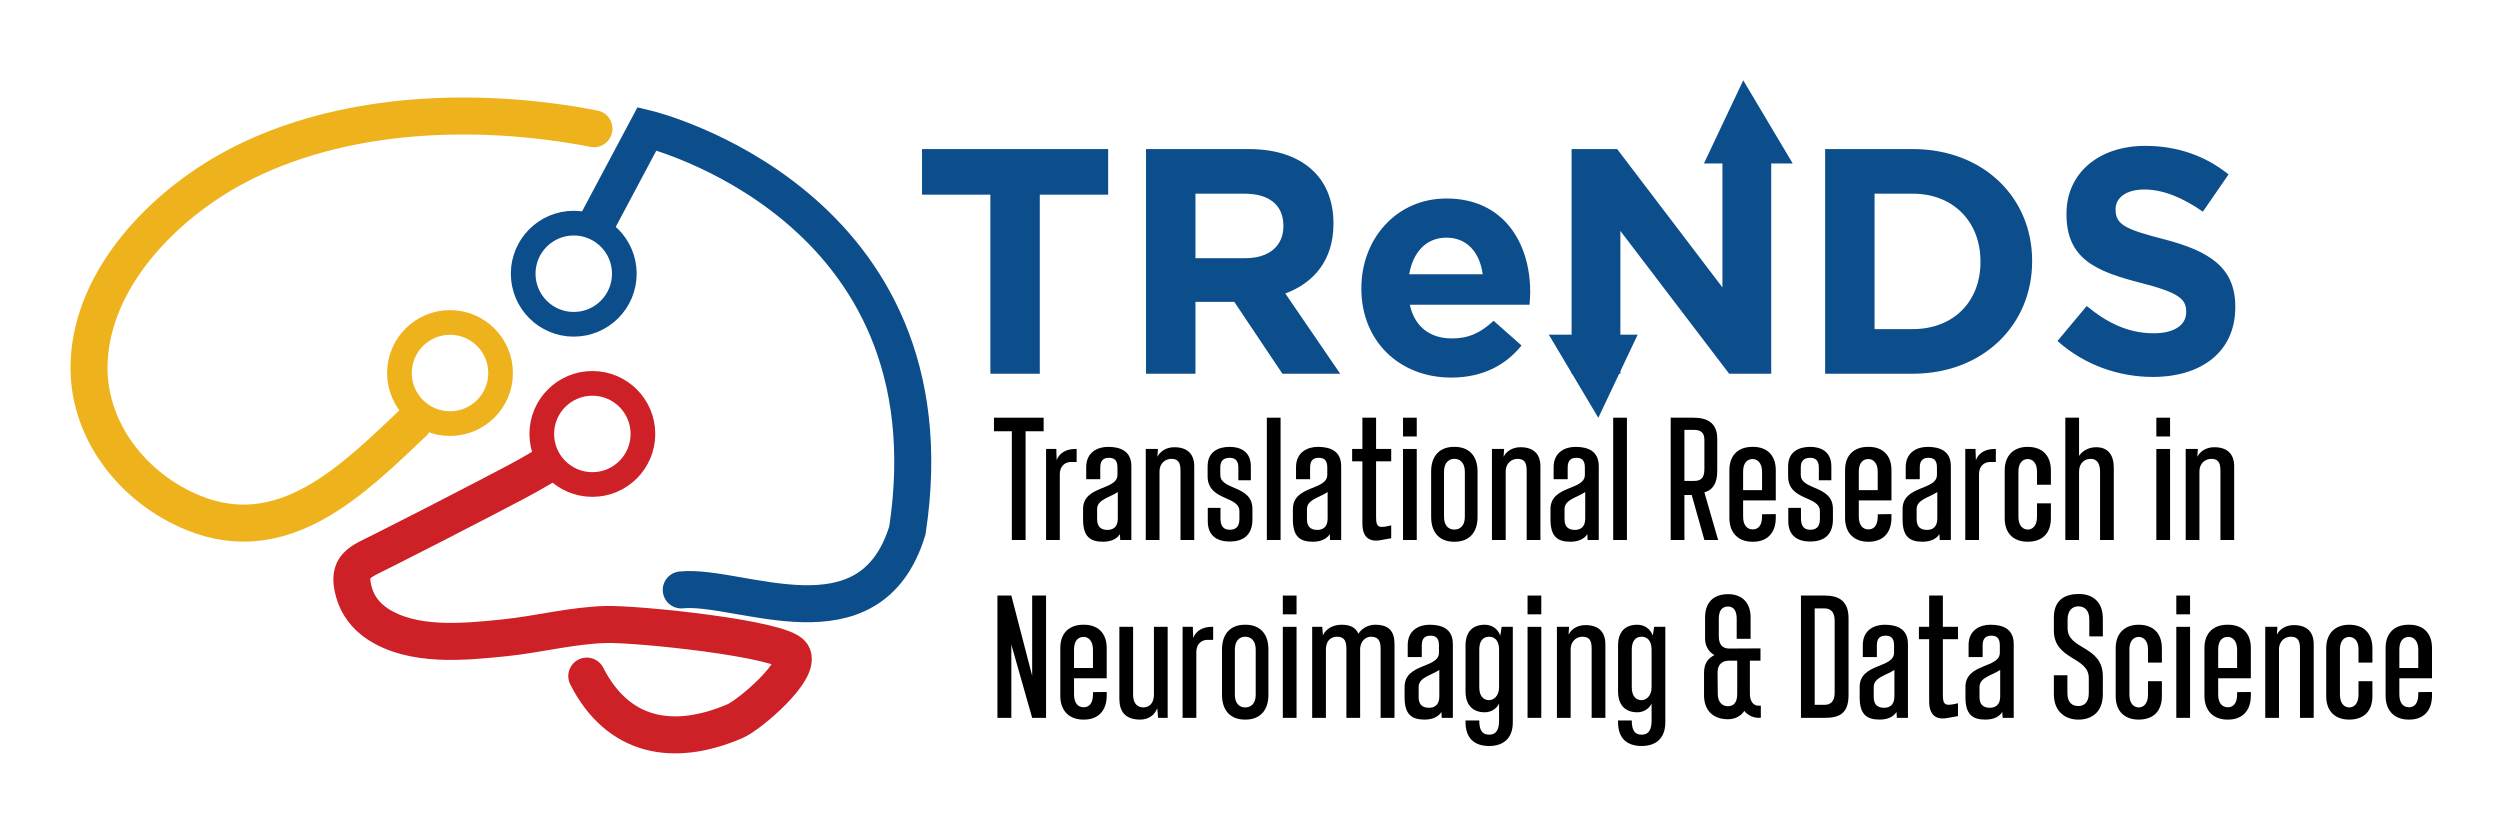 <?xml version="1.0" encoding="UTF-8" standalone="no"?>
<svg
   width="1209pt"
   height="401pt"
   viewBox="0 0 1209 401"
   version="1.1"
   id="svg245"
   xmlns:xlink="http://www.w3.org/1999/xlink"
   xmlns="http://www.w3.org/2000/svg"
   xmlns:svg="http://www.w3.org/2000/svg">
  <defs
     id="defs91">
    <g
       id="g89">
      <g
         id="glyph-0-0">
        <path
           d="M 34.438 -67.203 L 7.812 -67.203 L 7.812 16.797 L 34.438 16.797 Z M 27.969 -61.578 L 27.969 -58.797 L 22.422 -58.797 L 22.422 -55.688 L 27.969 -55.688 L 27.969 -52.922 L 14.031 -52.922 L 14.031 -55.688 L 19.578 -55.688 L 19.578 -58.797 L 14.109 -58.797 L 14.109 -61.578 Z M 22.422 -50.734 L 22.422 -44.859 L 27.969 -44.859 L 27.969 -42 L 14.031 -42 L 14.031 -50.734 Z M 19.578 -47.875 L 16.797 -47.875 L 16.797 -44.859 L 19.578 -44.859 Z M 27.969 -39.734 L 27.969 -36.953 L 22.422 -36.953 L 22.422 -31.078 L 14.031 -31.078 L 14.031 -33.859 L 19.578 -33.859 L 19.578 -36.953 L 14.031 -36.953 L 14.031 -39.734 Z M 27.969 -34.688 L 27.969 -26.297 L 14.031 -26.297 L 14.031 -29.141 L 25.203 -29.141 L 25.203 -34.688 Z M 27.969 -24.438 L 27.969 -14.953 L 14.031 -14.953 L 14.031 -24.438 L 16.797 -24.438 L 16.797 -17.719 L 25.203 -17.719 L 25.203 -21.672 L 22.422 -21.672 L 22.422 -19.734 L 19.578 -19.734 L 19.578 -24.438 Z M 27.969 -9.906 L 27.969 -0.422 L 14.031 -0.422 L 14.031 -9.906 Z M 25.203 -7.141 L 16.797 -7.141 L 16.797 -3.188 L 25.203 -3.188 Z M 27.969 1.516 L 27.969 4.281 L 25.281 4.281 L 19.406 8.234 L 27.969 8.234 L 27.969 11 L 14.031 11 L 14.031 8.234 L 19.906 4.281 L 14.031 4.281 L 14.031 1.516 Z M 27.969 1.516 "
           id="path25" />
      </g>
      <g
         id="glyph-0-1">
        <path
           d="M 10.328 0 L 16.969 0 L 16.969 -52.578 L 25.703 -52.578 L 25.703 -59.141 L 1.688 -59.141 L 1.688 -52.578 L 10.328 -52.578 Z M 10.328 0 "
           id="path28" />
      </g>
      <g
         id="glyph-0-2">
        <path
           d="M 17.469 -44.016 C 13.016 -44.016 9.75 -42 8.484 -38.641 L 8.312 -44.016 L 3.359 -44.016 L 3.359 0 L 10 0 L 10 -31.844 C 10 -35.953 12.766 -37.719 15.375 -37.719 L 18.141 -37.719 L 18.141 -44.016 Z M 17.469 -44.016 "
           id="path31" />
      </g>
      <g
         id="glyph-0-3">
        <path
           d="M 13.859 -45.031 C 8.984 -45.031 3.281 -42.594 3.281 -35.203 L 3.281 -29.406 L 10.078 -29.406 L 10.078 -35.109 C 10.078 -38.969 12.188 -39.734 14.281 -39.734 C 16.469 -39.734 18.391 -38.969 18.391 -35.109 L 18.391 -31.5 C 18.391 -23.859 1.766 -26.547 1.766 -14.953 L 1.766 -9.906 C 1.766 -1.688 5.125 0.844 11.422 0.844 C 15.281 0.844 18.141 -0.5 19.578 -2.859 L 19.734 0 L 25.109 0 L 25.109 -35.703 C 25.109 -43.094 19.734 -45.031 13.859 -45.031 Z M 18.562 -10.328 C 18.562 -6.125 16.125 -4.875 13.609 -4.875 C 10.672 -4.875 8.562 -6.125 8.562 -10 L 8.562 -14.953 C 8.562 -19.578 14.609 -20.5 18.562 -23.188 Z M 18.562 -10.328 "
           id="path34" />
      </g>
      <g
         id="glyph-0-4">
        <path
           d="M 17.141 -44.859 C 13.531 -44.859 10.422 -43.094 8.984 -40.234 L 9.234 -44.016 L 3.359 -44.016 L 3.359 0 L 10 0 L 10 -33.016 C 10 -37.469 13.188 -39.234 15.703 -39.234 C 18.812 -39.234 20.156 -37.719 20.156 -33.594 L 20.156 0 L 26.797 0 L 26.797 -35.609 C 26.797 -41.656 23.438 -44.859 17.141 -44.859 Z M 17.141 -44.859 "
           id="path37" />
      </g>
      <g
         id="glyph-0-5">
        <path
           d="M 13.531 0.75 C 19.406 0.75 24.531 -1.766 24.531 -10 L 24.531 -15.031 C 24.531 -26.625 8.984 -23.938 8.984 -31.5 L 8.984 -35.203 C 8.984 -39.062 11.516 -39.734 13.531 -39.734 C 15.375 -39.734 17.719 -39.062 17.719 -35.203 L 17.719 -28.891 L 23.766 -28.891 L 23.766 -35.609 C 23.766 -43.016 18.391 -45.031 13.531 -45.031 C 8.484 -45.031 2.859 -43.016 2.859 -35.609 L 2.859 -30.828 C 2.859 -18.812 18.234 -21.5 18.234 -13.938 L 18.234 -10.078 C 18.234 -6.125 16.219 -4.953 13.531 -4.953 C 11.094 -4.953 9.078 -6.125 9.078 -10.422 L 9.078 -15.547 L 2.938 -15.547 L 2.938 -9.078 C 2.938 -1.766 7.812 0.75 13.531 0.75 Z M 13.531 0.75 "
           id="path40" />
      </g>
      <g
         id="glyph-0-6">
        <path
           d="M 3.359 0 L 10 0 L 10 -59.141 L 3.359 -59.141 Z M 3.359 0 "
           id="path43" />
      </g>
      <g
         id="glyph-0-7">
        <path
           d="M 20.578 -38.047 L 20.578 -44.016 L 13.266 -44.016 L 13.266 -59.141 L 6.641 -59.141 L 6.641 -44.016 L 1.688 -44.016 L 1.688 -38.047 L 6.641 -38.047 L 6.641 -7.984 C 6.641 -1.266 10 1.344 16.297 -0.078 L 20.578 -0.844 L 20.578 -7.062 C 14.609 -5.625 13.266 -5.969 13.266 -10.922 L 13.266 -38.047 Z M 20.578 -38.047 "
           id="path46" />
      </g>
      <g
         id="glyph-0-8">
        <path
           d="M 3.359 -50.062 L 10 -50.062 L 10 -59.141 L 3.359 -59.141 Z M 3.359 0 L 10 0 L 10 -44.016 L 3.359 -44.016 Z M 3.359 0 "
           id="path49" />
      </g>
      <g
         id="glyph-0-9">
        <path
           d="M 13.781 0.844 L 14.203 0.844 C 20.828 0.844 25.203 -3.281 25.203 -11.094 L 25.203 -33.188 C 25.203 -40.906 20.828 -45.031 14.203 -45.031 L 13.781 -45.031 C 7.141 -45.031 2.766 -40.906 2.766 -33.188 L 2.766 -11.094 C 2.766 -3.281 7.141 0.844 13.781 0.844 Z M 13.859 -5.047 C 11.422 -5.047 8.984 -6.719 8.984 -11.172 L 8.984 -33.016 C 8.984 -37.469 11.422 -39.234 13.938 -39.234 L 14.031 -39.234 C 16.625 -39.234 19.062 -37.469 19.062 -33.016 L 19.062 -11.172 C 19.062 -6.719 16.625 -5.047 14.031 -5.047 Z M 13.859 -5.047 "
           id="path52" />
      </g>
      <g
         id="glyph-0-10" />
      <g
         id="glyph-0-11">
        <path
           d="M 19.656 -23.016 C 23.516 -24.109 25.875 -27.219 25.875 -33.266 L 25.875 -48.969 C 25.875 -56.703 21 -59.141 14.281 -59.141 L 3.359 -59.141 L 3.359 0 L 10 0 L 10 -21.75 L 13.531 -21.75 L 19.656 0 L 26.297 0 Z M 14.703 -28.562 L 10 -28.562 L 10 -53.25 L 14.281 -53.25 C 16.797 -53.25 19.656 -52.844 19.656 -48.391 L 19.656 -34.266 C 19.656 -29.812 17.812 -28.562 14.703 -28.562 Z M 14.703 -28.562 "
           id="path56" />
      </g>
      <g
         id="glyph-0-12">
        <path
           d="M 25.203 -19.156 L 25.203 -33.766 C 25.203 -41.406 20.5 -45.031 14.281 -45.031 L 13.859 -45.031 C 7.469 -45.031 2.766 -41.406 2.766 -33.766 L 2.766 -10.672 C 2.766 -2.938 7.562 0.844 13.859 0.844 L 14.281 0.844 C 20.656 0.844 25.203 -3.031 25.203 -10.75 L 25.203 -12.516 L 18.562 -12.438 L 18.562 -11.344 C 18.562 -6.891 16.625 -5.125 14.109 -5.125 L 14.031 -5.125 C 11.516 -5.125 9.406 -6.891 9.406 -11.344 L 9.406 -19.156 Z M 14.031 -39.141 L 14.109 -39.141 C 16.125 -39.141 18.562 -37.469 18.562 -33.016 L 18.562 -24.109 L 9.406 -24.109 L 9.406 -33.016 C 9.406 -37.469 11.516 -39.141 14.031 -39.141 Z M 14.031 -39.141 "
           id="path59" />
      </g>
      <g
         id="glyph-0-13">
        <path
           d="M 13.859 0.844 C 20.828 0.844 25.109 -3.031 25.109 -10.578 L 25.109 -17.719 L 18.391 -17.719 L 18.391 -11.172 C 18.391 -6.547 15.953 -5.047 13.938 -5.047 C 11.844 -5.047 9.406 -6.547 9.406 -11.172 L 9.406 -33.188 C 9.406 -37.625 11.844 -39.141 13.859 -39.141 C 15.953 -39.141 18.391 -37.625 18.391 -33.188 L 18.391 -26.719 L 25.109 -26.719 L 25.109 -33.594 C 25.109 -40.828 21 -45.031 13.859 -45.031 C 7.562 -45.031 2.766 -41.328 2.766 -33.594 L 2.766 -10.578 C 2.766 -2.688 7.562 0.844 13.859 0.844 Z M 13.859 0.844 "
           id="path62" />
      </g>
      <g
         id="glyph-0-14">
        <path
           d="M 18.312 -44.859 C 14.875 -44.859 11.672 -43.266 10 -40.656 L 10 -59.141 L 3.359 -59.141 L 3.359 0 L 10 0 L 10 -33.016 C 10 -37.469 12.938 -39.234 15.625 -39.234 C 18.484 -39.234 20.156 -37.219 20.156 -33.094 L 20.156 0 L 26.797 0 L 26.797 -35.031 C 26.797 -41.156 23.938 -44.859 18.312 -44.859 Z M 18.312 -44.859 "
           id="path65" />
      </g>
      <g
         id="glyph-0-15">
        <path
           d="M 20.156 -59.141 L 20.156 -20.328 L 10.078 -59.141 L 3.359 -59.141 L 3.359 0 L 10.078 0 L 10.078 -35.453 L 20.156 0 L 26.875 0 L 26.875 -59.141 Z M 20.156 -59.141 "
           id="path68" />
      </g>
      <g
         id="glyph-0-16">
        <path
           d="M 19.234 -44.016 L 19.234 -11.172 C 19.234 -6.719 16.625 -5.047 14.109 -5.047 C 11.172 -5.047 9.156 -7.062 9.156 -11.172 L 9.156 -44.016 L 2.516 -44.016 L 2.516 -9.156 C 2.516 -3.109 5.375 0.844 12.594 0.844 C 16.625 0.844 19.656 -1.344 20.828 -4.703 L 21.25 0 L 25.875 0 L 25.875 -44.016 Z M 19.234 -44.016 "
           id="path71" />
      </g>
      <g
         id="glyph-0-17">
        <path
           d="M 33.766 -45.031 C 30.578 -45.031 27.391 -43.344 25.703 -40.656 C 24.531 -43.516 22.016 -45.031 17.562 -45.031 C 13.438 -45.031 10 -43.094 8.562 -39.906 L 8.234 -44.016 L 3.359 -44.016 L 3.359 0 L 10 0 L 10 -33.016 C 10 -37.469 12.516 -39.234 15.453 -39.234 C 18.391 -39.234 19.906 -37.719 19.906 -33.594 L 19.906 0 L 26.547 0 L 26.547 -33.016 C 26.547 -37.469 29.656 -39.234 31.672 -39.234 C 34.938 -39.234 36.453 -37.719 36.453 -33.594 L 36.453 0 L 43.172 0 L 43.172 -35.609 C 43.172 -41.656 40.734 -45.031 33.766 -45.031 Z M 33.766 -45.031 "
           id="path74" />
      </g>
      <g
         id="glyph-0-18">
        <path
           d="M 19.984 -44.016 L 19.312 -39.734 C 18.234 -42.922 15.375 -45.031 11.844 -45.031 C 5.547 -45.031 2.516 -41.156 2.516 -35.031 L 2.516 -12.766 C 2.516 -6.719 5.547 -2.688 11.844 -2.688 C 14.703 -2.688 17.469 -4.281 18.734 -6.891 L 18.734 1.516 C 18.734 5.297 17.562 8.141 13.938 8.141 C 10.156 8.141 9.156 5.297 9.156 1.266 L 2.516 1.266 L 2.516 2.188 C 2.516 9.328 6.297 13.609 13.938 13.609 C 20.828 13.609 25.375 9.906 25.375 2.188 L 25.375 -44.016 Z M 13.938 -8.562 C 11 -8.562 9.156 -10.672 9.156 -14.781 L 9.156 -33.016 C 9.156 -37.219 11 -39.234 13.938 -39.234 C 16.469 -39.234 18.734 -37.469 18.734 -33.016 L 18.734 -14.781 C 18.734 -10.328 15.875 -8.562 13.938 -8.562 Z M 13.938 -8.562 "
           id="path77" />
      </g>
      <g
         id="glyph-0-19">
        <path
           d="M 27.641 -5.875 C 25.203 -5.875 23.516 -8.062 23.516 -11.516 L 23.516 -27.641 L 28.641 -27.641 L 28.641 -33.594 L 13.531 -33.516 C 11 -33.516 8.484 -34.688 8.484 -39.391 L 8.484 -47.969 C 8.484 -52.5 10.578 -53.844 12.938 -53.844 C 15.281 -53.844 17.141 -52.25 17.141 -47.969 L 17.141 -38.219 L 23.859 -38.219 L 23.859 -48.547 C 23.859 -56.281 19.156 -59.812 13.016 -59.812 C 5.875 -59.812 1.844 -55.781 1.844 -48.547 L 1.844 -38.219 C 1.844 -34.188 4.203 -31.5 6.391 -30.328 C 4.031 -29.234 1.344 -26.969 1.344 -21.922 L 1.344 -10.922 C 1.344 -3.859 5.453 0.672 12.938 0.672 C 16.469 0.672 19.312 -1.016 20.828 -3.359 C 22.344 -1.422 24.953 0 27.719 0 L 28.812 -0.078 L 28.812 -5.875 Z M 17.391 -11.594 C 17.391 -7.641 15.875 -5.625 12.859 -5.625 C 10.156 -5.625 7.984 -7.641 7.984 -11.594 L 7.891 -21.844 C 7.891 -26.625 11 -27.641 13.438 -27.641 L 17.391 -27.641 Z M 17.391 -11.594 "
           id="path80" />
      </g>
      <g
         id="glyph-0-20">
        <path
           d="M 3.359 0 L 14.875 0 C 21.5 0 26.375 -1.766 26.375 -11 L 26.375 -48.125 C 26.375 -56.703 21.5 -59.141 14.875 -59.141 L 3.359 -59.141 Z M 10 -6.297 L 10 -52.922 L 14.781 -52.922 C 17.297 -52.922 19.656 -51.578 19.656 -47.125 L 19.656 -12.016 C 19.656 -7.562 17.297 -6.297 14.703 -6.297 Z M 10 -6.297 "
           id="path83" />
      </g>
      <g
         id="glyph-0-21">
        <path
           d="M 14.281 0.844 L 14.703 0.844 C 20.328 0.844 26.375 -2.188 26.375 -11.422 L 26.375 -20.078 C 26.375 -35.109 9.328 -32.766 9.328 -43.344 L 9.328 -47.625 C 9.328 -52.172 11.922 -53.922 14.453 -53.922 L 14.531 -53.922 C 17.391 -53.922 19.828 -52.172 19.828 -47.625 L 19.828 -39.391 L 26.375 -39.391 L 26.375 -48.047 C 26.375 -56.781 20.656 -59.891 15.031 -59.891 L 14.609 -59.891 C 9.078 -59.891 2.688 -57.797 2.688 -48.547 L 2.688 -42.25 C 2.688 -27.797 19.578 -29.734 19.578 -19.234 L 19.578 -11.922 C 19.578 -7.312 17.141 -5.719 14.609 -5.719 L 14.453 -5.719 C 11.672 -5.719 9.234 -7.312 9.234 -11.922 L 9.234 -20.578 L 2.688 -20.578 L 2.688 -11.422 C 2.688 -2.188 9.234 0.844 14.281 0.844 Z M 14.281 0.844 "
           id="path86" />
      </g>
    </g>
  </defs>
  <path
     fill="none"
     stroke-width="17.899"
     stroke-linecap="round"
     stroke-linejoin="miter"
     stroke="rgb(93.3%, 69.8%, 11.4%)"
     stroke-opacity="1"
     stroke-miterlimit="4"
     d="M -0.001 0.001 C -56.403 10.931 -122.704 8.774 -174.048 -18.796 C -207.86 -36.956 -242.54 -71.878 -244.146 -112.917 C -245.423 -145.499 -223.013 -173.929 -193.583 -185.843 C -149.681 -203.624 -116.173 -169.397 -87.192 -142.007 "
     transform="matrix(1, 0, 0, -1, 287.243, 62.239)"
     id="path93" />
  <path
     fill="none"
     stroke-width="17.898"
     stroke-linecap="round"
     stroke-linejoin="miter"
     stroke="rgb(4.7%, 30.199%, 54.5%)"
     stroke-opacity="1"
     stroke-miterlimit="4"
     d="M -0.001 0 L 23.745 44.609 C 23.745 44.609 173.639 8.633 149.655 -149.656 C 131.667 -208.652 68.694 -175.559 40.292 -178.437 "
     transform="matrix(1, 0, 0, -1, 289.162, 106.848)"
     id="path95" />
  <path
     fill="none"
     stroke-width="11.932"
     stroke-linecap="round"
     stroke-linejoin="miter"
     stroke="rgb(93.3%, 69.8%, 11.4%)"
     stroke-opacity="1"
     stroke-miterlimit="4"
     d="M 0 0.001 C 13.508 0.001 24.457 10.95 24.457 24.458 C 24.457 37.966 13.508 48.915 0 48.915 C -13.508 48.915 -24.457 37.966 -24.457 24.458 C -24.457 10.95 -13.508 0.001 0 0.001 Z M 0 0.001 "
     transform="matrix(1, 0, 0, -1, 217.629, 204.856)"
     id="path97" />
  <path
     fill="none"
     stroke-width="11.932"
     stroke-linecap="round"
     stroke-linejoin="miter"
     stroke="rgb(4.7%, 30.199%, 54.5%)"
     stroke-opacity="1"
     stroke-miterlimit="4"
     d="M 0 -0.002 C 13.508 -0.002 24.457 10.951 24.457 24.459 C 24.457 37.967 13.508 48.916 0 48.916 C -13.507 48.916 -24.457 37.967 -24.457 24.459 C -24.457 10.951 -13.507 -0.002 0 -0.002 Z M 0 -0.002 "
     transform="matrix(1, 0, 0, -1, 277.468, 156.826)"
     id="path99" />
  <path
     fill="none"
     stroke-width="11.932"
     stroke-linecap="round"
     stroke-linejoin="miter"
     stroke="rgb(80.8%, 12.5%, 15.3%)"
     stroke-opacity="1"
     stroke-miterlimit="4"
     d="M 0.001 0.002 C 13.509 0.002 24.458 10.951 24.458 24.459 C 24.458 37.967 13.509 48.916 0.001 48.916 C -13.506 48.916 -24.459 37.967 -24.459 24.459 C -24.459 10.951 -13.506 0.002 0.001 0.002 Z M 0.001 0.002 "
     transform="matrix(1, 0, 0, -1, 286.463, 234.31)"
     id="path101" />
  <path
     fill="none"
     stroke-width="17.899"
     stroke-linecap="round"
     stroke-linejoin="miter"
     stroke="rgb(80.8%, 12.5%, 15.3%)"
     stroke-opacity="1"
     stroke-miterlimit="4"
     d="M 0 0 C -8.969 -5.375 -18.34 -10.113 -27.598 -14.953 C -44.34 -23.711 -61.184 -32.277 -78.047 -40.801 C -88.727 -46.195 -95.164 -47.758 -91.504 -60.719 C -89.707 -67.07 -85.785 -72.156 -80.332 -75.82 C -63.176 -87.336 -37.918 -84.699 -18.484 -82.699 C -2.312 -81.035 14.133 -76.691 30.383 -76.285 C 45.762 -75.902 115.32 -83.074 120.316 -90.676 C 125.309 -98.277 99.832 -120.004 92.691 -123.059 C 62.898 -135.805 36.184 -130.91 21.074 -101.242 "
     transform="matrix(1, 0, 0, -1, 262.691, 225.723)"
     id="path103" />
  <path
     fill-rule="nonzero"
     fill="rgb(4.7%, 30.199%, 54.5%)"
     fill-opacity="1"
     d="M 478.941 180.734 L 502.844 180.734 L 502.844 94.129 L 535.902 94.129 L 535.902 72.09 L 445.883 72.09 L 445.883 94.129 L 478.941 94.129 Z M 554.215 180.734 L 578.121 180.734 L 578.121 145.969 L 596.898 145.969 L 620.18 180.734 L 648.117 180.734 L 621.578 141.93 C 635.391 136.809 644.859 125.793 644.859 108.254 L 644.859 107.941 C 644.859 97.699 641.598 89.164 635.547 83.109 C 628.406 75.969 617.699 72.09 603.883 72.09 L 554.215 72.09 Z M 578.121 124.859 L 578.121 93.664 L 601.867 93.664 C 613.504 93.664 620.645 98.938 620.645 109.184 L 620.645 109.496 C 620.645 118.652 613.973 124.859 602.332 124.859 Z M 701.82 182.594 C 716.875 182.594 728.047 176.699 735.809 167.078 L 722.305 155.125 C 715.789 161.176 710.047 163.66 702.129 163.66 C 691.574 163.66 684.125 158.074 681.797 147.363 L 739.688 147.363 C 739.844 145.191 740 143.02 740 141.156 C 740 117.562 727.273 95.992 699.492 95.992 C 675.277 95.992 658.359 115.547 658.359 139.293 L 658.359 139.602 C 658.359 165.059 676.832 182.594 701.82 182.594 M 681.488 132.621 C 683.348 121.91 689.715 114.926 699.492 114.926 C 709.422 114.926 715.633 122.066 717.031 132.621 Z M 760.02 180.734 L 783.613 180.734 L 783.613 111.668 L 836.227 180.734 L 856.559 180.734 L 856.559 72.09 L 832.965 72.09 L 832.965 138.98 L 782.059 72.09 L 760.02 72.09 Z M 882.633 180.734 L 925.004 180.734 C 959.152 180.734 982.742 156.988 982.742 126.41 L 982.742 126.102 C 982.742 95.523 959.152 72.09 925.004 72.09 L 882.633 72.09 Z M 925.004 93.664 C 944.559 93.664 957.754 107.168 957.754 126.41 L 957.754 126.723 C 957.754 145.969 944.559 159.16 925.004 159.16 L 906.535 159.16 L 906.535 93.664 Z M 1041.102 182.285 C 1064.535 182.285 1080.988 170.18 1080.988 148.605 L 1080.988 148.297 C 1080.988 129.359 1068.574 121.445 1046.531 115.703 C 1027.754 110.891 1023.098 108.562 1023.098 101.422 L 1023.098 101.113 C 1023.098 95.836 1027.906 91.645 1037.062 91.645 C 1046.223 91.645 1055.688 95.68 1065.312 102.352 L 1077.73 84.348 C 1066.711 75.504 1053.207 70.539 1037.375 70.539 C 1015.18 70.539 999.348 83.574 999.348 103.285 L 999.348 103.594 C 999.348 125.172 1013.473 131.223 1035.355 136.809 C 1053.516 141.465 1057.242 144.57 1057.242 150.625 L 1057.242 150.934 C 1057.242 157.297 1051.344 161.176 1041.566 161.176 C 1029.148 161.176 1018.906 156.055 1009.129 147.984 L 995.004 164.902 C 1008.043 176.543 1024.648 182.285 1041.102 182.285 "
     id="path105" />
  <path
     fill-rule="nonzero"
     fill="rgb(4.7%, 30.199%, 54.5%)"
     fill-opacity="1"
     d="M 824.016 79.059 L 866.965 79.059 L 843.035 38.848 Z M 824.016 79.059 "
     id="path107" />
  <path
     fill-rule="nonzero"
     fill="rgb(4.7%, 30.199%, 54.5%)"
     fill-opacity="1"
     d="M 791.969 161.848 L 749.016 161.848 L 772.945 202.059 Z M 791.969 161.848 "
     id="path109" />
  <g
     fill="rgb(0%, 0%, 0%)"
     fill-opacity="1"
     id="g113">
    <use
       xlink:href="#glyph-0-1"
       x="479"
       y="261.136"
       id="use111" />
  </g>
  <g
     fill="rgb(0%, 0%, 0%)"
     fill-opacity="1"
     id="g117">
    <use
       xlink:href="#glyph-0-2"
       x="502.52"
       y="261.136"
       id="use115" />
  </g>
  <g
     fill="rgb(0%, 0%, 0%)"
     fill-opacity="1"
     id="g137">
    <use
       xlink:href="#glyph-0-3"
       x="522.008"
       y="261.136"
       id="use119" />
    <use
       xlink:href="#glyph-0-4"
       x="550.736"
       y="261.136"
       id="use121" />
    <use
       xlink:href="#glyph-0-5"
       x="581.144"
       y="261.136"
       id="use123" />
    <use
       xlink:href="#glyph-0-6"
       x="609.284"
       y="261.136"
       id="use125" />
    <use
       xlink:href="#glyph-0-3"
       x="623.48"
       y="261.136"
       id="use127" />
    <use
       xlink:href="#glyph-0-7"
       x="652.208"
       y="261.136"
       id="use129" />
    <use
       xlink:href="#glyph-0-8"
       x="675.14"
       y="261.136"
       id="use131" />
    <use
       xlink:href="#glyph-0-9"
       x="689.336"
       y="261.136"
       id="use133" />
    <use
       xlink:href="#glyph-0-4"
       x="718.148"
       y="261.136"
       id="use135" />
  </g>
  <g
     fill="rgb(0%, 0%, 0%)"
     fill-opacity="1"
     id="g147">
    <use
       xlink:href="#glyph-0-3"
       x="748.052"
       y="261.136"
       id="use139" />
    <use
       xlink:href="#glyph-0-6"
       x="776.78"
       y="261.136"
       id="use141" />
    <use
       xlink:href="#glyph-0-10"
       x="790.976"
       y="261.136"
       id="use143" />
    <use
       xlink:href="#glyph-0-11"
       x="804.584"
       y="261.136"
       id="use145" />
  </g>
  <g
     fill="rgb(0%, 0%, 0%)"
     fill-opacity="1"
     id="g151">
    <use
       xlink:href="#glyph-0-12"
       x="833.564"
       y="261.136"
       id="use149" />
  </g>
  <g
     fill="rgb(0%, 0%, 0%)"
     fill-opacity="1"
     id="g155">
    <use
       xlink:href="#glyph-0-5"
       x="861.872"
       y="261.136"
       id="use153" />
  </g>
  <g
     fill="rgb(0%, 0%, 0%)"
     fill-opacity="1"
     id="g163">
    <use
       xlink:href="#glyph-0-12"
       x="889.508"
       y="261.136"
       id="use157" />
    <use
       xlink:href="#glyph-0-3"
       x="918.32"
       y="261.136"
       id="use159" />
    <use
       xlink:href="#glyph-0-2"
       x="947.048"
       y="261.136"
       id="use161" />
  </g>
  <g
     fill="rgb(0%, 0%, 0%)"
     fill-opacity="1"
     id="g177">
    <use
       xlink:href="#glyph-0-13"
       x="966.704"
       y="261.136"
       id="use165" />
    <use
       xlink:href="#glyph-0-14"
       x="995.432"
       y="261.136"
       id="use167" />
    <use
       xlink:href="#glyph-0-10"
       x="1025.84"
       y="261.136"
       id="use169" />
    <use
       xlink:href="#glyph-0-8"
       x="1039.448"
       y="261.136"
       id="use171" />
    <use
       xlink:href="#glyph-0-4"
       x="1053.644"
       y="261.136"
       id="use173" />
    <use
       xlink:href="#glyph-0-10"
       x="1084.052"
       y="261.136"
       id="use175" />
  </g>
  <g
     fill="rgb(0%, 0%, 0%)"
     fill-opacity="1"
     id="g187">
    <use
       xlink:href="#glyph-0-15"
       x="479"
       y="347.152"
       id="use179" />
    <use
       xlink:href="#glyph-0-12"
       x="509.996"
       y="347.152"
       id="use181" />
    <use
       xlink:href="#glyph-0-16"
       x="538.808"
       y="347.152"
       id="use183" />
    <use
       xlink:href="#glyph-0-2"
       x="568.544"
       y="347.152"
       id="use185" />
  </g>
  <g
     fill="rgb(0%, 0%, 0%)"
     fill-opacity="1"
     id="g195">
    <use
       xlink:href="#glyph-0-9"
       x="588.2"
       y="347.152"
       id="use189" />
    <use
       xlink:href="#glyph-0-8"
       x="617.012"
       y="347.152"
       id="use191" />
    <use
       xlink:href="#glyph-0-17"
       x="631.208"
       y="347.152"
       id="use193" />
  </g>
  <g
     fill="rgb(0%, 0%, 0%)"
     fill-opacity="1"
     id="g219">
    <use
       xlink:href="#glyph-0-3"
       x="677.492"
       y="347.152"
       id="use197" />
    <use
       xlink:href="#glyph-0-18"
       x="706.22"
       y="347.152"
       id="use199" />
    <use
       xlink:href="#glyph-0-8"
       x="735.368"
       y="347.152"
       id="use201" />
    <use
       xlink:href="#glyph-0-4"
       x="749.564"
       y="347.152"
       id="use203" />
    <use
       xlink:href="#glyph-0-18"
       x="779.972"
       y="347.152"
       id="use205" />
    <use
       xlink:href="#glyph-0-10"
       x="809.12"
       y="347.152"
       id="use207" />
    <use
       xlink:href="#glyph-0-19"
       x="822.728"
       y="347.152"
       id="use209" />
    <use
       xlink:href="#glyph-0-10"
       x="853.976"
       y="347.152"
       id="use211" />
    <use
       xlink:href="#glyph-0-20"
       x="867.584"
       y="347.152"
       id="use213" />
    <use
       xlink:href="#glyph-0-3"
       x="897.572"
       y="347.152"
       id="use215" />
    <use
       xlink:href="#glyph-0-7"
       x="926.3"
       y="347.152"
       id="use217" />
  </g>
  <g
     fill="rgb(0%, 0%, 0%)"
     fill-opacity="1"
     id="g225">
    <use
       xlink:href="#glyph-0-3"
       x="948.728"
       y="347.152"
       id="use221" />
    <use
       xlink:href="#glyph-0-10"
       x="977.456"
       y="347.152"
       id="use223" />
  </g>
  <g
     fill="rgb(0%, 0%, 0%)"
     fill-opacity="1"
     id="g237">
    <use
       xlink:href="#glyph-0-21"
       x="990.56"
       y="347.152"
       id="use227" />
    <use
       xlink:href="#glyph-0-13"
       x="1020.38"
       y="347.152"
       id="use229" />
    <use
       xlink:href="#glyph-0-8"
       x="1049.108"
       y="347.152"
       id="use231" />
    <use
       xlink:href="#glyph-0-12"
       x="1063.304"
       y="347.152"
       id="use233" />
    <use
       xlink:href="#glyph-0-4"
       x="1092.116"
       y="347.152"
       id="use235" />
  </g>
  <g
     fill="rgb(0%, 0%, 0%)"
     fill-opacity="1"
     id="g243">
    <use
       xlink:href="#glyph-0-13"
       x="1122.188"
       y="347.152"
       id="use239" />
    <use
       xlink:href="#glyph-0-12"
       x="1150.916"
       y="347.152"
       id="use241" />
  </g>
</svg>
